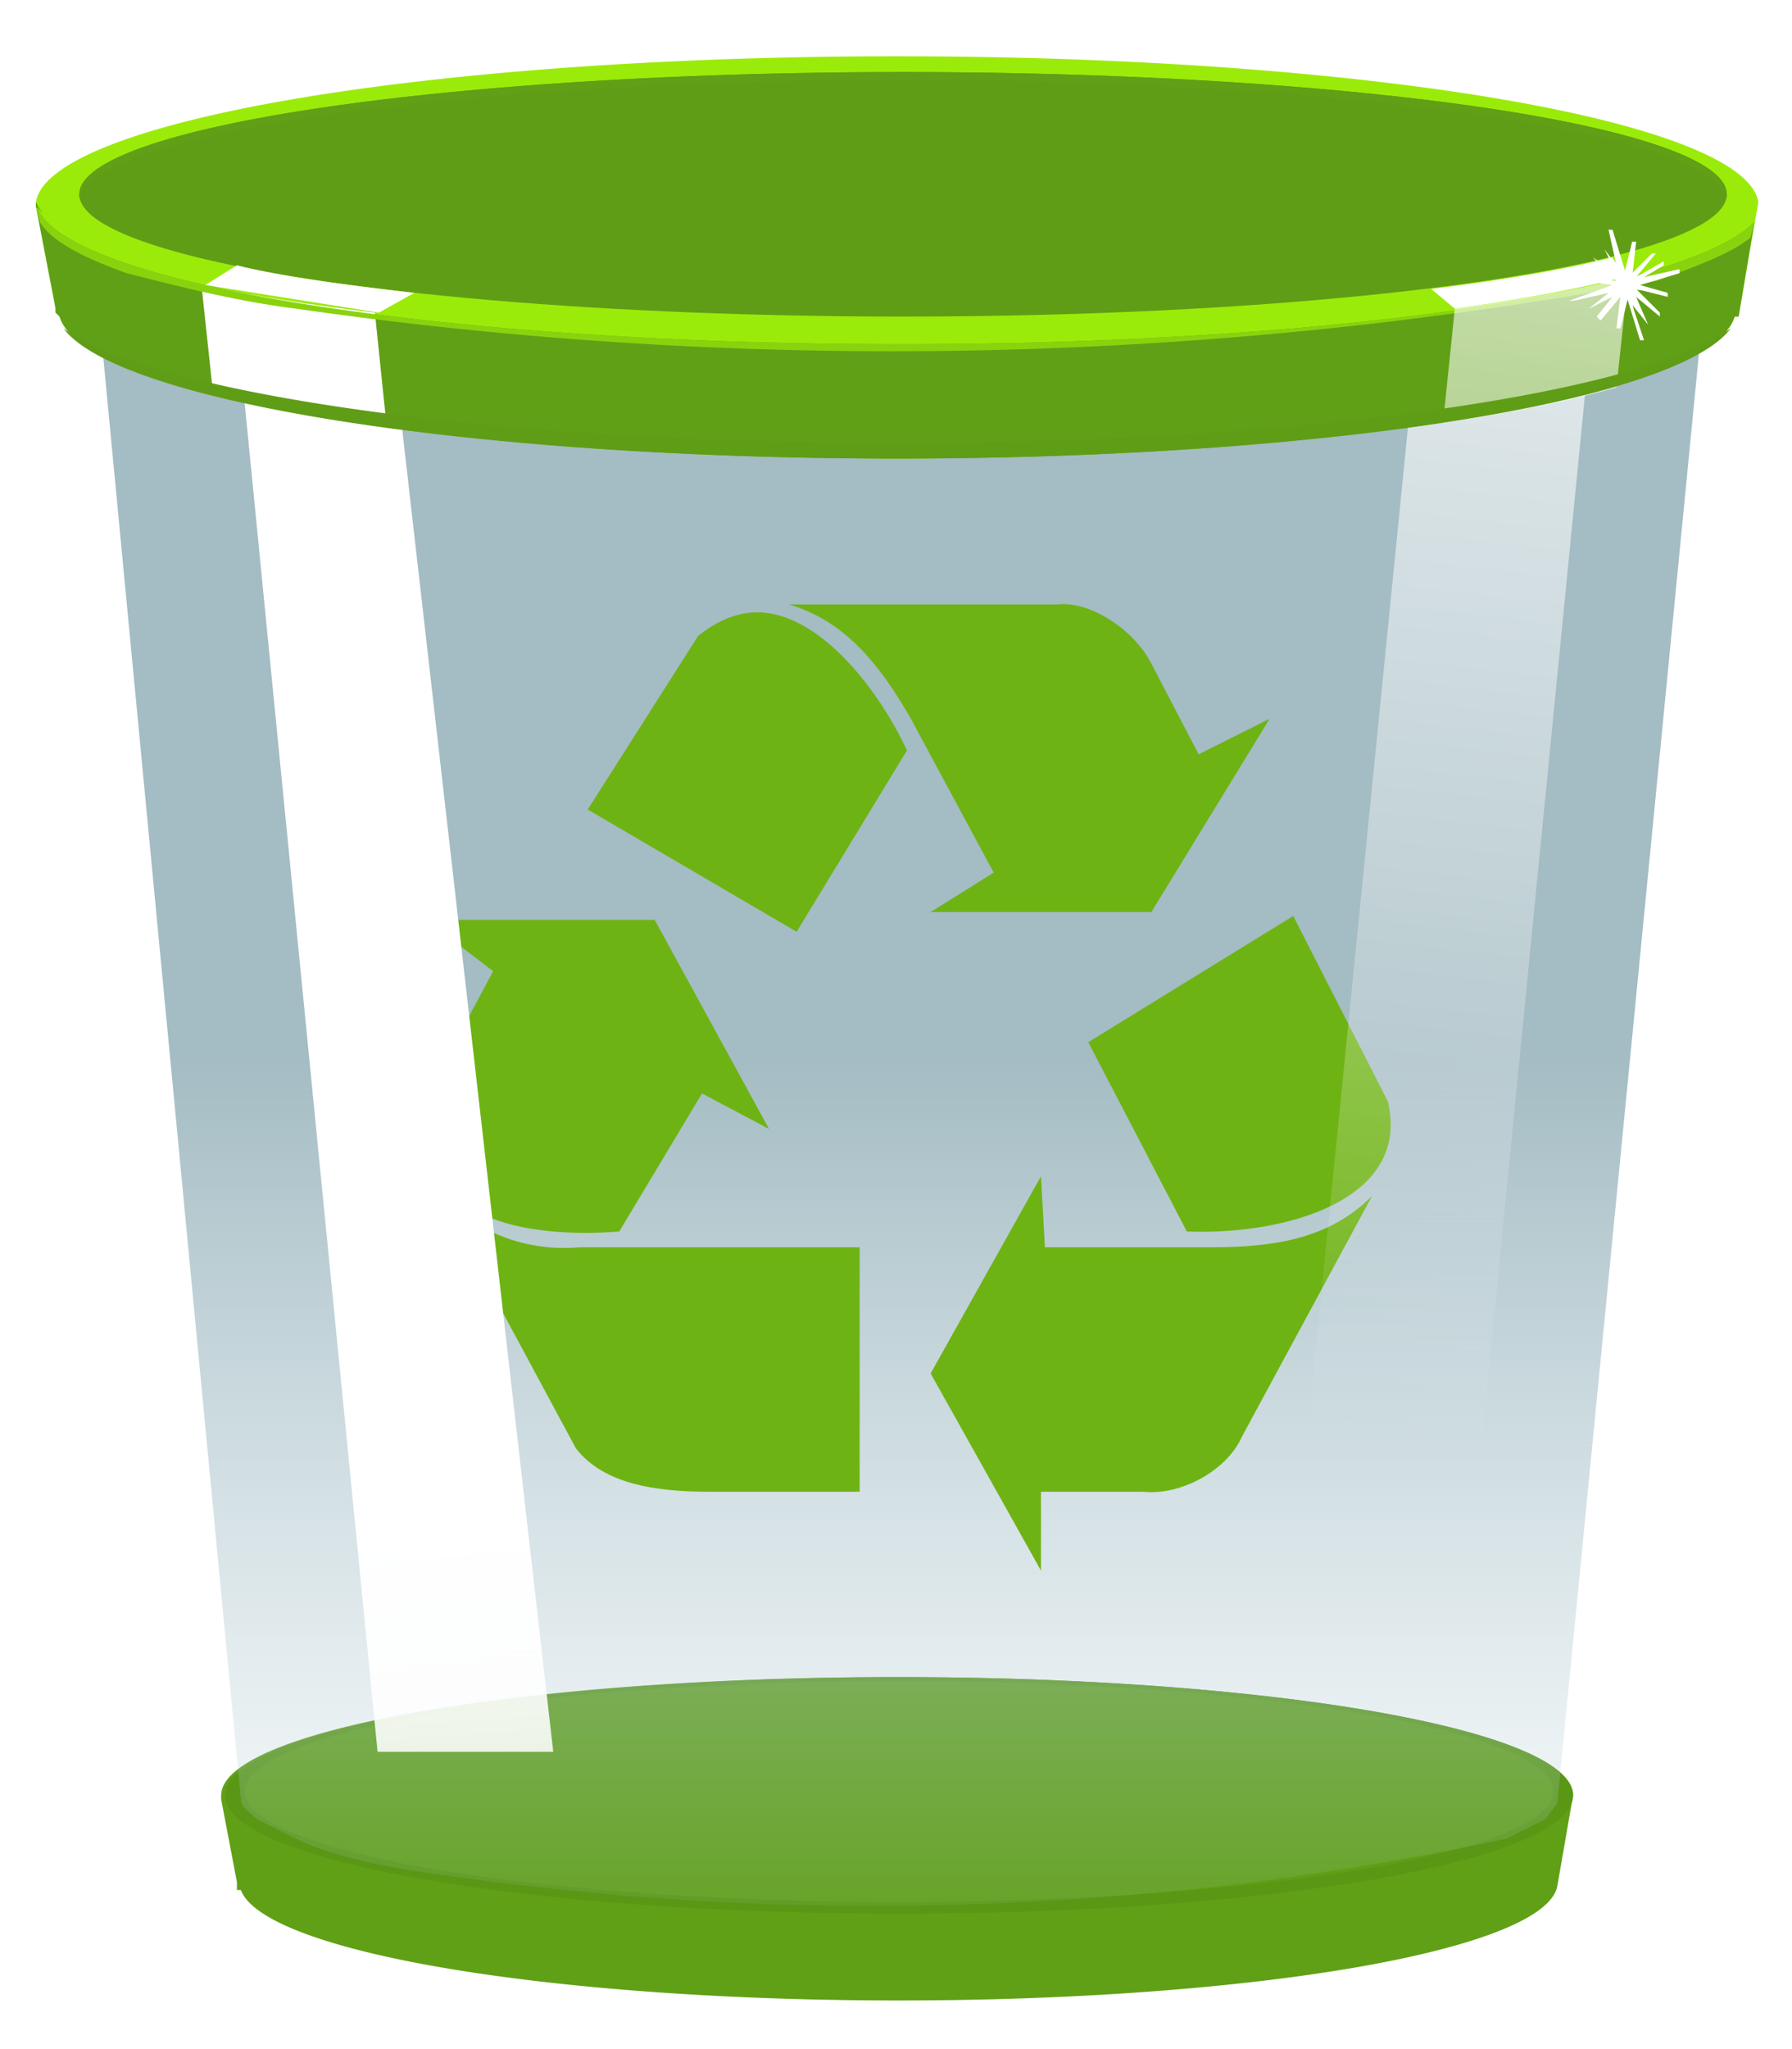 <svg xmlns:xlink="http://www.w3.org/1999/xlink" xmlns="http://www.w3.org/2000/svg" width="175" height="200"
     viewBox="0 0 46 53" version="1">
    <defs>
        <linearGradient gradientTransform="translate(643 -1191) scale(4.953)" gradientUnits="userSpaceOnUse" y2="357"
                        x2="482" y1="357" x1="413" id="j" xlink:href="#a"/>
        <linearGradient id="a">
            <stop offset="0" stop-color="#60a016"/>
            <stop offset="0" stop-color="#98e90d"/>
            <stop offset="0" stop-color="#64a616"/>
            <stop offset="1" stop-color="#99ea0c"/>
            <stop offset="1" stop-color="#61a017"/>
        </linearGradient>
        <radialGradient gradientUnits="userSpaceOnUse" gradientTransform="matrix(4.953 0 0 .837 643 267)" r="34"
                        fy="354" fx="448" cy="354" cx="448" id="k" xlink:href="#b"/>
        <linearGradient id="b">
            <stop offset="0" stop-color="#aff637"/>
            <stop offset="1" stop-color="#5f9f16"/>
        </linearGradient>
        <linearGradient gradientTransform="translate(-46 -1244) scale(4.953)" gradientUnits="userSpaceOnUse" y2="336"
                        x2="580" y1="288" x1="580" id="l" xlink:href="#c"/>
        <linearGradient id="c">
            <stop offset="0" stop-color="#a4bcc3"/>
            <stop offset="1" stop-color="#b9d1da" stop-opacity="0"/>
        </linearGradient>
        <linearGradient gradientTransform="matrix(4.953 0 0 4.844 -46 -1201)" gradientUnits="userSpaceOnUse" y2="284"
                        x2="631" y1="284" x1="543" id="m" xlink:href="#d"/>
        <linearGradient id="d">
            <stop offset="0" stop-color="#9beb0a"/>
            <stop offset="0" stop-color="#90e612"/>
            <stop offset="0" stop-color="#6fbb16"/>
            <stop offset="1" stop-color="#8ee518"/>
            <stop offset="1" stop-color="#89e31f"/>
        </linearGradient>
        <linearGradient gradientTransform="matrix(3.071 0 0 3.13 2739 257)" y2="141" x2="86" y1="7" x1="23"
                        gradientUnits="userSpaceOnUse" id="n" xlink:href="#e"/>
        <linearGradient id="e">
            <stop offset="0" stop-color="#6eb314"/>
            <stop offset="1" stop-color="#97e70d" stop-opacity="0"/>
        </linearGradient>
        <linearGradient gradientTransform="translate(464 39)" gradientUnits="userSpaceOnUse" y2="361" x2="567" y1="275"
                        x1="560" id="o" xlink:href="#f"/>
        <linearGradient id="f">
            <stop offset="0" stop-color="#fff"/>
            <stop offset="1" stop-color="#fff" stop-opacity="0"/>
        </linearGradient>
        <filter height="1" y="0" width="1" x="0" id="p" color-interpolation-filters="sRGB">
            <feGaussianBlur/>
        </filter>
        <linearGradient gradientTransform="translate(471 39)" gradientUnits="userSpaceOnUse" y2="362" x2="608" y1="275"
                        x1="618" id="q" xlink:href="#f"/>
        <filter height="1" y="0" width="1" x="0" id="r" color-interpolation-filters="sRGB">
            <feGaussianBlur/>
        </filter>
        <linearGradient y2="357" x2="482" y1="357" x1="413" gradientTransform="matrix(6.309 0 0 6.171 37 -2027)"
                        gradientUnits="userSpaceOnUse" id="s" xlink:href="#a"/>
        <linearGradient y2="361" x2="567" y1="275" x1="560" gradientTransform="translate(-76 -1276) scale(4.953)"
                        gradientUnits="userSpaceOnUse" id="t" xlink:href="#f"/>
        <linearGradient y2="835" x2="2087" y1="1161" x1="2121" gradientTransform="matrix(.336 0 0 .282 2133 -120)"
                        gradientUnits="userSpaceOnUse" id="u" xlink:href="#g"/>
        <linearGradient id="g">
            <stop offset="0" stop-color="#fff"/>
            <stop offset="1" stop-color="#89d30e"/>
        </linearGradient>
        <linearGradient y2="362" x2="608" y1="275" x1="618" gradientTransform="translate(-24 -1270) scale(4.953)"
                        gradientUnits="userSpaceOnUse" id="v" xlink:href="#f"/>
        <linearGradient gradientTransform="matrix(4.953 0 0 4.844 -46 -1201)" gradientUnits="userSpaceOnUse" y2="281"
                        x2="629" y1="281" x1="545" id="w" xlink:href="#h"/>
        <linearGradient id="h">
            <stop offset="0" stop-color="#5f9d16"/>
            <stop offset="0" stop-color="#8fdd0f"/>
            <stop offset="1" stop-color="#65a816"/>
            <stop offset="1" stop-color="#88d40f"/>
            <stop offset="1" stop-color="#5f9d16"/>
        </linearGradient>
        <linearGradient gradientTransform="matrix(1.269 0 0 1.122 2134 -136)" gradientUnits="userSpaceOnUse" y2="237"
                        x2="557" y1="374" x1="571" id="x" xlink:href="#i"/>
        <linearGradient id="i">
            <stop offset="0"/>
            <stop offset="1" stop-opacity="0"/>
        </linearGradient>
        <filter height="1" y="0" width="1" x="0" id="y" color-interpolation-filters="sRGB">
            <feGaussianBlur stdDeviation="3"/>
        </filter>
    </defs>
    <g transform="matrix(.102 0 0 .102 -32 8.8)">
        <path
            d="M540 339a171 30 0 0 0-172 30 171 30 0 0 0 0 1l4 21v2h1a167 30 0 0 0 167 28 167 30 0 0 0 167-29l4-23a171 30 0 0 0-171-30z"
            fill="url(#j)"/>
        <ellipse cx="540" cy="369" rx="171" ry="30" fill="#599714"/>
        <ellipse ry="28" rx="166" cy="368" cx="540" fill="url(#k)"/>
        <path d="M746-28H335l38 398c0 2 2 3 4 5l10 5c8 4 21 7 36 9a764 764 0 0 0 271-9l10-5 3-4z" fill="url(#l)"/>
        <path
            d="M539-72a218 38 0 0 0-218 37 218 38 0 0 0 0 1l5 26a213 38 0 0 0 0 1l1 1a213 38 0 0 0 212 36A213 38 0 0 0 752-6h1l5-29a218 38 0 0 0-219-37z"
            fill="url(#m)"/>
        <path
            d="M580 67h-68c14 4 23 15 31 29l21 39-16 10h56l30-49-18 9-12-23c-4-8-15-16-24-15zm-76 2c-5 0-10 2-15 6l-28 44 53 31 28-46c-8-17-23-35-38-35zm136 77l-52 32 25 48c25 1 57-8 51-33zm-162 1h-58l17 13-16 30c-7 14 6 27 14 32 9 4 22 5 34 4l21-35 17 9zm98 65l-28 50 28 50v-20h26c9 1 21-5 25-14l33-61c-11 11-25 13-41 13h-42zm-153 4l35 65c7 9 20 11 34 11h38v-62h-71c-11 1-25-2-36-14z"
            fill="url(#n)" fill-rule="evenodd"/>
        <path transform="translate(-2366 -1440) scale(4.953)" d="M553 292l7 71h9l-8-70z" fill="url(#o)"
              filter="url(#p)"/>
        <path transform="translate(-2366 -1440) scale(4.953)" d="M622 292l-7 71h-9l7-70z" fill="url(#q)"
              filter="url(#r)"/>
        <path
            d="M321-35a218 38 0 0 0 0 1l5 26a213 38 0 0 0 0 1l1 1a213 38 0 0 0 212 36A213 38 0 0 0 752-6h1l4-24A219 37 0 0 1 541 1a219 37 0 0 1-220-36z"
            fill="url(#s)"/>
        <path d="M363-14l3 28a213 38 0 0 0 44 8l-3-29a219 37 0 0 1-44-7z" fill="url(#t)" filter="url(#p)"/>
        <path
            d="M321-35a218 38 0 0 0 0 1l1 4c3 5 11 9 22 13 12 3 27 7 43 9a1064 1064 0 0 0 345-7c11-4 19-7 24-11l1-4A219 37 0 0 1 541 1a219 37 0 0 1-220-36z"
            style="line-height:normal;font-variant-ligatures:normal;font-variant-position:normal;font-variant-caps:normal;font-variant-numeric:normal;font-variant-alternates:normal;font-feature-settings:normal;text-indent:0;text-align:start;text-decoration-line:none;text-decoration-style:solid;text-decoration-color:#000;text-transform:none;text-orientation:mixed;shape-padding:0;isolation:auto;mix-blend-mode:normal"
            font-weight="400" overflow="visible" color="#000" font-family="sans-serif" white-space="normal"
            fill="url(#u)" enable-background="accumulate"/>
        <path d="M725-16a219 37 0 0 1-44 8l-3 29a213 38 0 0 0 44-9z" fill="url(#v)" filter="url(#r)"/>
        <ellipse cx="541" cy="-37" rx="209" ry="31" fill="url(#w)"/>
        <path
            d="M321-35a218 38 0 0 0 0 1l1 1a223 37 0 0 0 1 1 219 37 0 0 1-2-3zM751-3a217 38 0 0 1-212 29A217 38 0 0 1 328-3a213 38 0 0 0 211 33A213 38 0 0 0 751-3z"
            fill="#5f9d16"/>
        <ellipse ry="31" rx="209" cy="-36" cx="542" fill="url(#x)"/>
        <path
            d="M541-68a209 31 0 0 0-209 31 209 31 0 0 0 0 1 209 31 0 0 1 209-30 209 31 0 0 1 209 30 209 31 0 0 0 0-1 209 31 0 0 0-209-31z"
            fill="#609f16"/>
        <path d="M721-21a209 31 0 0 1-46 8l6 5a219 37 0 0 0 43-8zm-349 2l-8 5 44 7 9-5c-17-2-33-4-45-7z" fill="#fff"/>
        <g fill="#fff">
            <path d="M728 0l-4-13-13 3 12-4-2-14 4 13 13-3-13 4z"/>
            <path d="M733-7l-9-6-7 8 7-9-8-7 8 6 7-7-6 8z"/>
            <path d="M730-4l-6-9-9 5 9-6-5-9 5 8 10-4-9 5z"/>
            <path d="M722-3l2-10-10-3 10 2 2-11-1 11 10 2-10-1z"/>
        </g>
        <path
            d="M720-28l2 9-3-4 3 6-6-4 6 6-8-1v1l7 1-11 4h1l9-2-5 4 6-3-4 5 1 1 5-6-1 8h1l2-8 3 11h1l-3-9 4 5-3-7 6 5v-1l-6-6 8 2v-1l-7-2 10-3v-1l-9 2 5-3v-1l-7 4 5-6h-1l-5 6 1-9h-1l-2 8-3-11z"
            fill="#fff" filter="url(#y)"/>
    </g>
</svg>